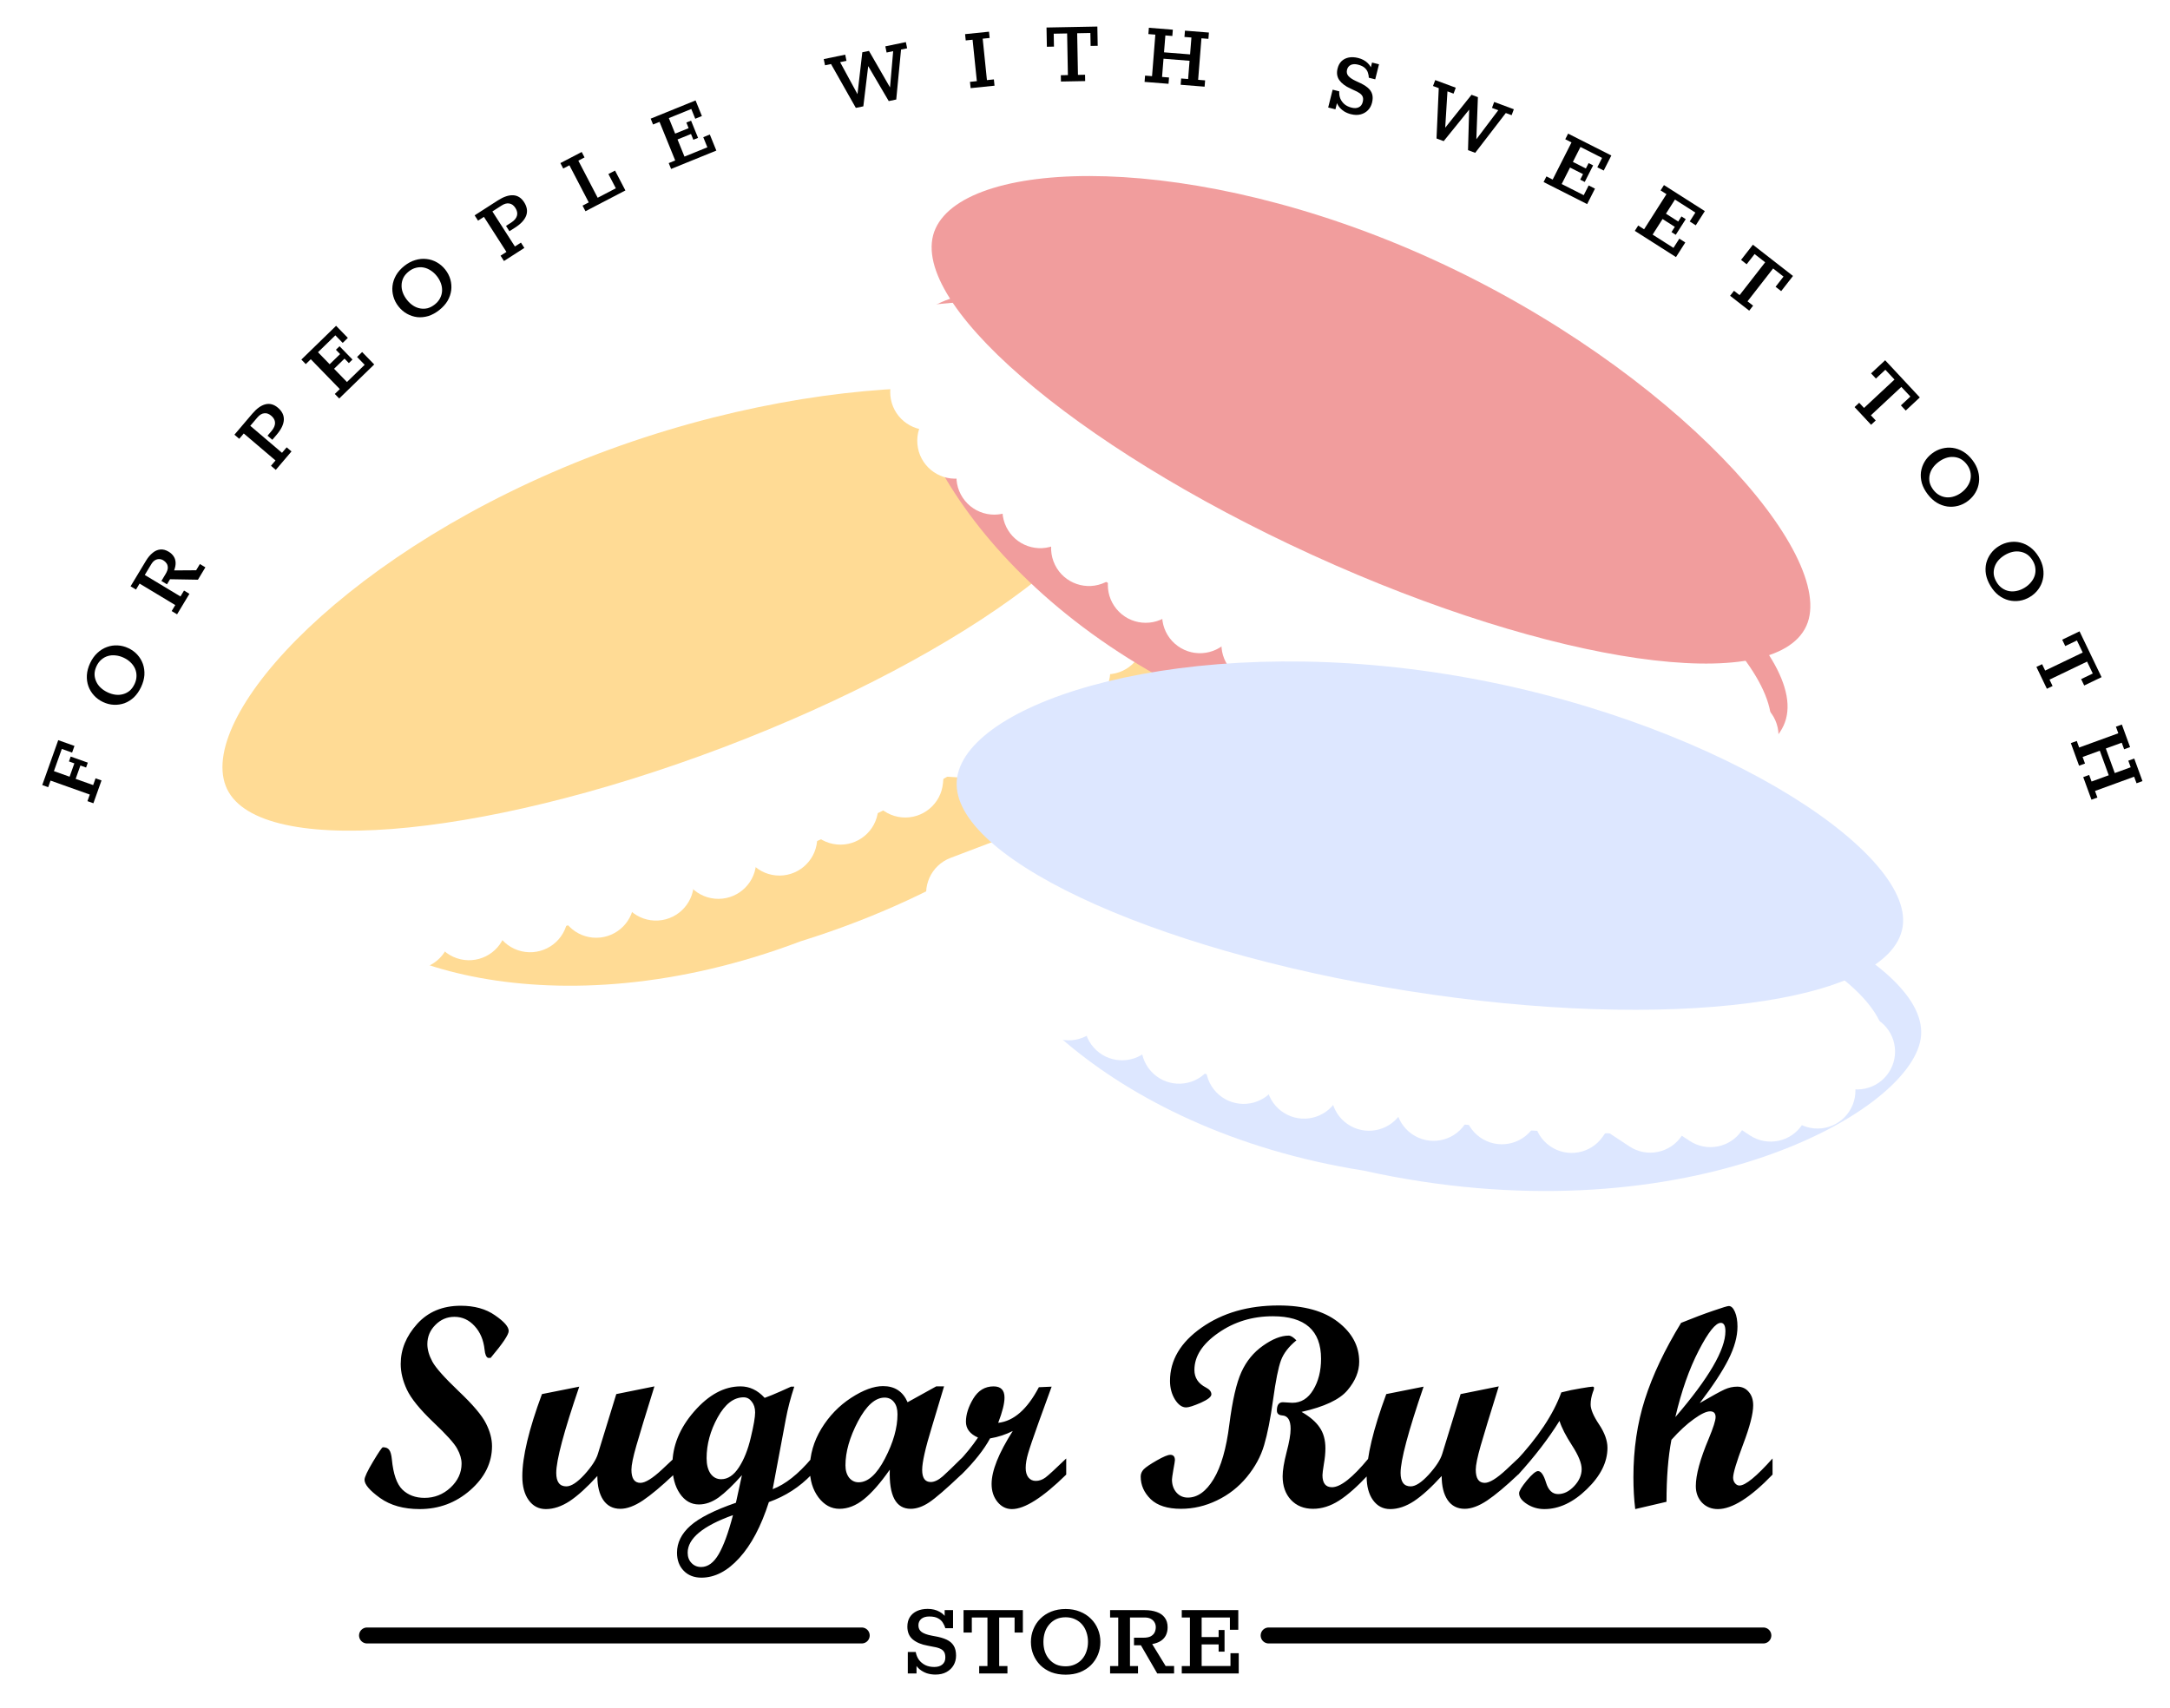 <svg
		class="logo"
		width="188"
		height="148"
		viewBox="0 0 188 148"
		fill="none"
		xmlns="http://www.w3.org/2000/svg"
	>
		<g filter="url(#filter0_i_20_87)">
			<path
				d="M101.869 51.435C104.255 57.726 92.243 77.043 65.618 85.307C44.206 93.428 26.715 87.137 24.329 80.847C21.943 74.556 37.367 62.873 58.779 54.751C80.191 46.629 99.483 45.145 101.869 51.435Z"
				fill="#FFDB95"></path>
		</g>
		<g filter="url(#filter1_ii_20_87)">
			<path
				d="M38.157 63.525L28.629 75.102C27.478 76.5 27.678 78.567 29.077 79.718C30.475 80.869 32.542 80.669 33.693 79.27L43.222 67.694C44.373 66.295 44.172 64.228 42.774 63.077C41.375 61.926 39.308 62.127 38.157 63.525Z"
				fill="white"></path>
			<path
				d="M33.511 62.226L23.983 73.802C22.832 75.201 23.033 77.267 24.431 78.418C25.83 79.57 27.897 79.369 29.048 77.971L38.576 66.394C39.727 64.996 39.527 62.929 38.128 61.778C36.73 60.627 34.663 60.827 33.511 62.226Z"
				fill="white"></path>
			<path
				d="M30.184 59.594L20.656 71.17C19.505 72.568 19.705 74.635 21.104 75.786C22.502 76.938 24.569 76.737 25.72 75.338L35.248 63.762C36.4 62.364 36.199 60.297 34.8 59.146C33.402 57.995 31.335 58.195 30.184 59.594Z"
				fill="white"></path>
			<path
				d="M42.334 60.921L37.526 75.122C36.945 76.838 37.865 78.699 39.58 79.28C41.296 79.861 43.158 78.941 43.739 77.225L48.547 63.024C49.128 61.309 48.208 59.447 46.492 58.866C44.776 58.285 42.915 59.205 42.334 60.921Z"
				fill="white"></path>
			<path
				d="M47.631 60.229L42.823 74.43C42.242 76.146 43.162 78.007 44.877 78.588C46.593 79.169 48.455 78.249 49.036 76.534L53.844 62.332C54.425 60.617 53.505 58.755 51.789 58.174C50.074 57.593 48.212 58.513 47.631 60.229Z"
				fill="white"></path>
			<path
				d="M49.759 58.996L48.386 73.926C48.22 75.73 49.547 77.326 51.351 77.492C53.155 77.658 54.752 76.331 54.917 74.527L56.291 59.597C56.457 57.793 55.129 56.196 53.326 56.03C51.522 55.864 49.925 57.192 49.759 58.996Z"
				fill="white"></path>
			<path
				d="M33.872 61.734L32.498 76.664C32.332 78.468 33.66 80.064 35.463 80.23C37.267 80.396 38.864 79.069 39.03 77.265L40.404 62.335C40.569 60.531 39.242 58.934 37.438 58.768C35.634 58.602 34.038 59.93 33.872 61.734Z"
				fill="white"></path>
			<path
				d="M52.593 57.987L53.556 72.949C53.673 74.757 55.233 76.127 57.04 76.011C58.848 75.895 60.219 74.335 60.102 72.528L59.139 57.565C59.023 55.758 57.463 54.387 55.656 54.503C53.848 54.62 52.477 56.179 52.593 57.987Z"
				fill="white"></path>
			<path
				d="M60.343 55.624L58.969 70.555C58.803 72.358 60.131 73.955 61.934 74.121C63.738 74.287 65.335 72.959 65.501 71.155L66.874 56.225C67.04 54.422 65.713 52.825 63.909 52.659C62.105 52.493 60.509 53.821 60.343 55.624Z"
				fill="white"></path>
			<path
				d="M65.632 53.608L64.259 68.537C64.093 70.341 65.42 71.938 67.224 72.104C69.028 72.27 70.625 70.942 70.79 69.138L72.164 54.208C72.33 52.405 71.002 50.808 69.199 50.642C67.395 50.476 65.798 51.804 65.632 53.608Z"
				fill="white"></path>
			<path
				d="M70.918 50.928L69.545 65.858C69.379 67.662 70.707 69.258 72.51 69.424C74.314 69.59 75.911 68.263 76.077 66.459L77.45 51.529C77.616 49.725 76.289 48.128 74.485 47.962C72.681 47.796 71.085 49.124 70.918 50.928Z"
				fill="white"></path>
			<path
				d="M76.538 48.578L75.164 63.508C74.998 65.311 76.326 66.908 78.13 67.074C79.933 67.24 81.53 65.912 81.696 64.109L83.07 49.179C83.236 47.375 81.908 45.778 80.104 45.612C78.3 45.446 76.704 46.774 76.538 48.578Z"
				fill="white"></path>
			<path
				d="M73.448 59.712L88.41 60.678C90.217 60.794 91.777 59.423 91.894 57.616C92.011 55.808 90.64 54.248 88.832 54.132L73.87 53.166C72.063 53.049 70.503 54.42 70.386 56.227C70.269 58.035 71.64 59.595 73.448 59.712Z"
				fill="white"></path>
			<path
				d="M77.738 56.706L92.7 57.672C94.508 57.789 96.068 56.418 96.184 54.611C96.301 52.803 94.93 51.243 93.123 51.126L78.161 50.16C76.353 50.044 74.793 51.414 74.677 53.222C74.56 55.029 75.931 56.589 77.738 56.706Z"
				fill="white"></path>
			<path
				d="M80.703 53.708L95.665 54.674C97.473 54.791 99.033 53.42 99.15 51.612C99.266 49.805 97.895 48.245 96.088 48.128L81.126 47.162C79.318 47.045 77.758 48.416 77.642 50.224C77.525 52.031 78.896 53.591 80.703 53.708Z"
				fill="white"></path>
			<path
				d="M82.003 49.062L96.965 50.028C98.773 50.145 100.333 48.774 100.449 46.967C100.566 45.159 99.195 43.599 97.388 43.483L82.426 42.517C80.618 42.4 79.058 43.771 78.942 45.578C78.825 47.386 80.196 48.946 82.003 49.062Z"
				fill="white"></path>
			<path
				d="M69.157 62.717L84.119 63.683C85.927 63.8 87.487 62.429 87.603 60.621C87.72 58.814 86.349 57.254 84.542 57.137L69.58 56.171C67.772 56.054 66.212 57.425 66.096 59.233C65.979 61.04 67.35 62.6 69.157 62.717Z"
				fill="white"></path>
			<path
				d="M64.736 71.582C86.148 63.461 101.572 51.777 99.186 45.487C96.8 39.196 77.508 40.681 56.096 48.802C34.684 56.924 19.26 68.607 21.646 74.898C24.032 81.188 43.324 79.704 64.736 71.582Z"
				fill="white"></path>
		</g>
		<g filter="url(#filter2_ii_20_87)">
			<path
				d="M97.089 38.67C99.475 44.961 84.051 56.644 62.639 64.766C41.227 72.887 21.935 74.372 19.549 68.081C17.163 61.791 30.369 47.453 51.781 39.331C73.193 31.21 94.703 32.38 97.089 38.67Z"
				fill="#FFDB95"></path>
		</g>
		<g filter="url(#filter3_i_20_87)">
			<path
				d="M150.777 66.614C147.982 72.734 125.801 77.776 101.203 64.658C80.372 55.145 72.546 38.285 75.34 32.165C78.135 26.045 97.288 28.796 118.119 38.308C138.95 47.821 153.572 60.494 150.777 66.614Z"
				fill="#F19D9D"></path>
		</g>
		<g filter="url(#filter4_ii_20_87)">
			<path
				d="M97.379 29.816L82.448 31.182C80.644 31.347 79.316 32.943 79.481 34.747C79.646 36.551 81.242 37.879 83.046 37.714L97.977 36.349C99.78 36.184 101.109 34.587 100.944 32.784C100.779 30.98 99.183 29.651 97.379 29.816Z"
				fill="white"></path>
			<path
				d="M95.036 25.6L80.106 26.965C78.302 27.131 76.973 28.727 77.138 30.53C77.303 32.334 78.899 33.663 80.703 33.498L95.634 32.132C97.438 31.967 98.766 30.371 98.601 28.567C98.436 26.763 96.84 25.435 95.036 25.6Z"
				fill="white"></path>
			<path
				d="M94.568 21.383L79.637 22.749C77.833 22.914 76.505 24.51 76.67 26.314C76.835 28.117 78.431 29.446 80.235 29.281L95.165 27.915C96.969 27.75 98.298 26.154 98.133 24.35C97.968 22.546 96.371 21.218 94.568 21.383Z"
				fill="white"></path>
			<path
				d="M102.168 30.954L88.69 37.522C87.061 38.315 86.385 40.279 87.178 41.907C87.972 43.535 89.935 44.212 91.563 43.419L105.041 36.851C106.669 36.057 107.346 34.094 106.553 32.466C105.759 30.838 103.796 30.161 102.168 30.954Z"
				fill="white"></path>
			<path
				d="M106.385 34.234L92.907 40.802C91.278 41.595 90.602 43.558 91.395 45.187C92.188 46.815 94.152 47.492 95.78 46.698L109.258 40.131C110.886 39.337 111.563 37.374 110.77 35.746C109.976 34.117 108.013 33.441 106.385 34.234Z"
				fill="white"></path>
			<path
				d="M108.758 34.88L97.177 44.402C95.778 45.553 95.576 47.62 96.727 49.019C97.877 50.418 99.944 50.62 101.343 49.469L112.924 39.947C114.323 38.797 114.525 36.73 113.374 35.331C112.224 33.932 110.157 33.73 108.758 34.88Z"
				fill="white"></path>
			<path
				d="M95.639 25.51L84.058 35.032C82.659 36.182 82.457 38.249 83.608 39.648C84.758 41.047 86.825 41.249 88.224 40.098L99.805 30.576C101.204 29.426 101.406 27.359 100.256 25.96C99.105 24.561 97.038 24.359 95.639 25.51Z"
				fill="white"></path>
			<path
				d="M111.469 36.186L101.508 47.392C100.305 48.746 100.427 50.819 101.78 52.022C103.134 53.225 105.207 53.103 106.411 51.75L116.371 40.544C117.575 39.19 117.453 37.117 116.099 35.913C114.745 34.71 112.672 34.832 111.469 36.186Z"
				fill="white"></path>
			<path
				d="M118.597 40.034L107.016 49.556C105.617 50.707 105.416 52.773 106.566 54.172C107.716 55.572 109.783 55.773 111.182 54.623L122.763 45.101C124.162 43.95 124.364 41.884 123.214 40.484C122.063 39.085 119.997 38.884 118.597 40.034Z"
				fill="white"></path>
			<path
				d="M123.751 42.377L112.17 51.899C110.771 53.049 110.57 55.116 111.72 56.515C112.87 57.914 114.937 58.116 116.336 56.966L127.917 47.444C129.316 46.293 129.518 44.226 128.368 42.827C127.217 41.428 125.151 41.227 123.751 42.377Z"
				fill="white"></path>
			<path
				d="M129.373 44.251L117.792 53.773C116.393 54.923 116.192 56.99 117.342 58.389C118.492 59.788 120.559 59.99 121.958 58.84L133.539 49.318C134.938 48.167 135.14 46.1 133.99 44.701C132.839 43.302 130.773 43.1 129.373 44.251Z"
				fill="white"></path>
			<path
				d="M134.996 46.594L123.415 56.116C122.016 57.266 121.815 59.333 122.965 60.732C124.115 62.131 126.182 62.333 127.581 61.182L139.162 51.66C140.561 50.51 140.763 48.443 139.613 47.044C138.462 45.645 136.396 45.443 134.996 46.594Z"
				fill="white"></path>
			<path
				d="M124.907 52.226L134.742 63.543C135.93 64.91 138.001 65.055 139.369 63.867C140.736 62.679 140.881 60.608 139.693 59.24L129.859 47.923C128.671 46.556 126.599 46.411 125.232 47.599C123.865 48.787 123.719 50.859 124.907 52.226Z"
				fill="white"></path>
			<path
				d="M130.06 53.163L139.895 64.48C141.083 65.847 143.154 65.992 144.522 64.804C145.889 63.616 146.034 61.545 144.846 60.178L135.012 48.86C133.824 47.493 131.752 47.348 130.385 48.536C129.017 49.724 128.872 51.796 130.06 53.163Z"
				fill="white"></path>
			<path
				d="M134.277 53.163L144.112 64.48C145.3 65.847 147.371 65.992 148.739 64.804C150.106 63.616 150.251 61.545 149.063 60.178L139.229 48.86C138.041 47.493 135.969 47.348 134.602 48.536C133.234 49.724 133.089 51.796 134.277 53.163Z"
				fill="white"></path>
			<path
				d="M138.494 50.82L148.329 62.137C149.517 63.505 151.588 63.65 152.956 62.462C154.323 61.274 154.468 59.202 153.28 57.835L143.446 46.518C142.257 45.151 140.186 45.005 138.819 46.193C137.451 47.382 137.306 49.453 138.494 50.82Z"
				fill="white"></path>
			<path
				d="M119.753 51.289L129.588 62.606C130.776 63.973 132.847 64.118 134.215 62.93C135.582 61.742 135.727 59.671 134.539 58.303L124.705 46.986C123.517 45.619 121.445 45.474 120.078 46.662C118.71 47.85 118.565 49.922 119.753 51.289Z"
				fill="white"></path>
			<path
				d="M110.341 54.38C131.172 63.892 150.325 66.643 153.119 60.523C155.914 54.403 141.293 41.73 120.461 32.217C99.63 22.705 80.477 19.954 77.683 26.074C74.888 32.194 89.509 44.867 110.341 54.38Z"
				fill="white"></path>
		</g>
		<g filter="url(#filter5_ii_20_87)">
			<path
				d="M156.492 54.239C153.697 60.358 134.544 57.608 113.713 48.095C92.882 38.583 78.26 25.91 81.055 19.79C83.849 13.67 103.33 12.977 124.161 22.49C144.993 32.002 159.286 48.118 156.492 54.239Z"
				fill="#F19D9D"></path>
		</g>
		<g filter="url(#filter6_i_20_87)">
			<path
				d="M162.652 93.762C161.601 100.407 141.585 111.215 114.369 105.174C91.75 101.597 79.688 87.454 80.739 80.809C81.79 74.164 100.979 71.676 123.598 75.253C146.218 78.83 163.703 87.117 162.652 93.762Z"
				fill="#DDE7FF"></path>
		</g>
		<g filter="url(#filter7_ii_20_87)">
			<path
				d="M101.34 72.635L87.323 77.956C85.63 78.599 84.778 80.492 85.421 82.186C86.064 83.879 87.957 84.731 89.651 84.088L103.668 78.768C105.362 78.125 106.213 76.231 105.57 74.538C104.928 72.844 103.034 71.992 101.34 72.635Z"
				fill="white"></path>
			<path
				d="M97.953 69.201L83.935 74.522C82.242 75.165 81.39 77.058 82.033 78.752C82.676 80.445 84.57 81.297 86.263 80.654L100.28 75.334C101.974 74.691 102.825 72.797 102.183 71.104C101.54 69.41 99.646 68.558 97.953 69.201Z"
				fill="white"></path>
			<path
				d="M96.37 65.265L82.353 70.585C80.659 71.228 79.808 73.122 80.45 74.815C81.093 76.509 82.987 77.361 84.68 76.718L98.698 71.397C100.391 70.754 101.243 68.861 100.6 67.167C99.957 65.474 98.064 64.622 96.37 65.265Z"
				fill="white"></path>
			<path
				d="M106.259 72.447L95.037 82.389C93.681 83.59 93.555 85.663 94.756 87.019C95.958 88.375 98.03 88.5 99.386 87.299L110.609 77.357C111.965 76.156 112.09 74.083 110.889 72.727C109.688 71.371 107.615 71.246 106.259 72.447Z"
				fill="white"></path>
			<path
				d="M111.201 74.475L99.978 84.418C98.623 85.619 98.497 87.692 99.698 89.047C100.899 90.403 102.972 90.529 104.328 89.328L115.551 79.385C116.907 78.184 117.032 76.111 115.831 74.756C114.63 73.4 112.557 73.274 111.201 74.475Z"
				fill="white"></path>
			<path
				d="M113.661 74.462L105.058 86.741C104.019 88.225 104.379 90.27 105.862 91.309C107.346 92.348 109.391 91.988 110.43 90.505L119.033 78.225C120.072 76.742 119.712 74.697 118.229 73.657C116.745 72.618 114.7 72.978 113.661 74.462Z"
				fill="white"></path>
			<path
				d="M98.509 68.953L89.907 81.232C88.867 82.716 89.227 84.761 90.711 85.8C92.194 86.84 94.24 86.48 95.279 84.996L103.882 72.717C104.921 71.233 104.561 69.188 103.077 68.149C101.594 67.109 99.549 67.469 98.509 68.953Z"
				fill="white"></path>
			<path
				d="M116.623 74.992L110.033 88.459C109.236 90.086 109.91 92.051 111.537 92.847C113.164 93.643 115.128 92.969 115.924 91.342L122.514 77.875C123.311 76.248 122.637 74.284 121.01 73.488C119.383 72.692 117.419 73.365 116.623 74.992Z"
				fill="white"></path>
			<path
				d="M124.522 76.787L115.919 89.067C114.88 90.55 115.24 92.596 116.723 93.635C118.207 94.674 120.252 94.314 121.291 92.831L129.894 80.551C130.933 79.068 130.573 77.023 129.089 75.983C127.606 74.944 125.561 75.304 124.522 76.787Z"
				fill="white"></path>
			<path
				d="M130.116 77.662L121.513 89.942C120.474 91.425 120.834 93.47 122.317 94.509C123.801 95.549 125.846 95.189 126.885 93.705L135.488 81.426C136.527 79.942 136.167 77.897 134.683 76.858C133.2 75.818 131.155 76.178 130.116 77.662Z"
				fill="white"></path>
			<path
				d="M136.035 77.959L127.432 90.239C126.393 91.722 126.753 93.767 128.236 94.807C129.72 95.846 131.765 95.486 132.804 94.003L141.407 81.723C142.446 80.24 142.086 78.195 140.602 77.155C139.119 76.116 137.074 76.476 136.035 77.959Z"
				fill="white"></path>
			<path
				d="M142.079 78.708L133.476 90.988C132.437 92.471 132.797 94.516 134.28 95.556C135.764 96.595 137.809 96.235 138.848 94.751L147.451 82.472C148.49 80.988 148.13 78.943 146.647 77.904C145.163 76.865 143.118 77.225 142.079 78.708Z"
				fill="white"></path>
			<path
				d="M133.87 86.84L146.38 95.105C147.891 96.103 149.925 95.688 150.924 94.176C151.922 92.665 151.507 90.63 149.995 89.632L137.486 81.367C135.974 80.369 133.94 80.785 132.941 82.296C131.943 83.807 132.359 85.842 133.87 86.84Z"
				fill="white"></path>
			<path
				d="M139.087 86.361L151.597 94.625C153.108 95.624 155.142 95.208 156.141 93.697C157.139 92.185 156.724 90.151 155.212 89.152L142.703 80.888C141.191 79.889 139.157 80.305 138.158 81.816C137.16 83.328 137.576 85.362 139.087 86.361Z"
				fill="white"></path>
			<path
				d="M143.149 85.23L155.659 93.494C157.17 94.493 159.204 94.077 160.203 92.565C161.201 91.054 160.786 89.019 159.274 88.021L146.765 79.757C145.253 78.758 143.219 79.174 142.22 80.685C141.222 82.197 141.638 84.231 143.149 85.23Z"
				fill="white"></path>
			<path
				d="M146.583 81.842L159.093 90.106C160.604 91.105 162.638 90.689 163.637 89.178C164.635 87.666 164.22 85.632 162.708 84.633L150.199 76.369C148.687 75.37 146.653 75.786 145.654 77.297C144.656 78.809 145.072 80.843 146.583 81.842Z"
				fill="white"></path>
			<path
				d="M128.654 87.32L141.164 95.584C142.675 96.583 144.709 96.167 145.708 94.656C146.706 93.144 146.291 91.11 144.779 90.111L132.27 81.847C130.758 80.848 128.724 81.264 127.725 82.775C126.727 84.287 127.143 86.321 128.654 87.32Z"
				fill="white"></path>
			<path
				d="M120.416 92.822C143.036 96.399 162.224 93.911 163.275 87.266C164.326 80.621 146.841 72.334 124.222 68.757C101.602 65.18 82.413 67.668 81.363 74.313C80.312 80.958 97.797 89.245 120.416 92.822Z"
				fill="white"></path>
		</g>
		<g filter="url(#filter8_ii_20_87)">
			<path
				d="M164.837 80.307C163.787 86.953 144.598 89.44 121.979 85.863C99.359 82.287 81.874 74 82.925 67.355C83.976 60.709 102.557 54.817 125.176 58.393C147.796 61.97 165.888 73.662 164.837 80.307Z"
				fill="#DDE7FF"></path>
		</g>
		<path
			d="M8.091 69.6L7.576 69.417L7.779 68.846L4.379 67.636L4.176 68.207L3.66 68.023L5.045 64.132L6.452 64.632L6.246 65.21L5.355 64.893L4.671 66.816L6.031 67.3L6.442 66.143L5.974 65.976L6.124 65.554L7.609 66.082L7.458 66.504L6.966 66.329L6.555 67.486L8.071 68.025L8.279 67.439L8.795 67.623L8.091 69.6Z"
			fill="black"></path>
		<path
			d="M12.223 59.531C12.055 59.886 11.848 60.183 11.601 60.421C11.352 60.652 11.079 60.823 10.782 60.934C10.483 61.037 10.175 61.082 9.858 61.067C9.541 61.052 9.23 60.973 8.924 60.829C8.619 60.685 8.36 60.496 8.147 60.261C7.928 60.024 7.766 59.758 7.66 59.463C7.552 59.162 7.507 58.841 7.526 58.502C7.548 58.157 7.643 57.808 7.81 57.452C7.975 57.102 8.182 56.812 8.431 56.581C8.683 56.345 8.96 56.172 9.261 56.064C9.558 55.953 9.868 55.906 10.19 55.923C10.507 55.938 10.818 56.017 11.123 56.161C11.428 56.305 11.687 56.494 11.901 56.729C12.114 56.964 12.275 57.232 12.383 57.534C12.487 57.834 12.529 58.153 12.51 58.492C12.486 58.829 12.39 59.175 12.223 59.531ZM11.66 59.266C11.768 59.035 11.823 58.808 11.825 58.583C11.83 58.352 11.788 58.137 11.699 57.936C11.61 57.735 11.483 57.557 11.319 57.4C11.152 57.235 10.953 57.099 10.723 56.991C10.493 56.882 10.261 56.816 10.028 56.792C9.797 56.763 9.576 56.778 9.365 56.837C9.154 56.896 8.961 57.001 8.786 57.151C8.614 57.296 8.474 57.484 8.365 57.714C8.252 57.954 8.194 58.187 8.192 58.412C8.193 58.632 8.24 58.844 8.333 59.047C8.422 59.248 8.551 59.428 8.721 59.587C8.89 59.746 9.09 59.88 9.32 59.988C9.55 60.097 9.781 60.166 10.012 60.195C10.237 60.222 10.456 60.205 10.667 60.146C10.879 60.087 11.069 59.987 11.239 59.847C11.406 59.7 11.546 59.506 11.66 59.266Z"
			fill="black"></path>
		<path
			d="M15.341 53.229L14.872 52.946L15.185 52.428L12.094 50.566L11.781 51.084L11.312 50.802L12.64 48.599C12.816 48.305 13.011 48.074 13.223 47.904C13.43 47.732 13.649 47.635 13.882 47.614C14.117 47.588 14.36 47.651 14.611 47.802C14.796 47.913 14.94 48.048 15.044 48.208C15.147 48.36 15.203 48.539 15.214 48.746C15.223 48.945 15.181 49.171 15.086 49.424L16.993 49.411L17.318 48.871L17.794 49.158L17.148 50.23L14.732 50.189L14.467 50.63L13.984 50.339L14.343 49.742C14.466 49.538 14.531 49.361 14.538 49.21C14.54 49.056 14.505 48.926 14.434 48.819C14.359 48.708 14.264 48.619 14.15 48.551C14.037 48.482 13.919 48.447 13.798 48.445C13.672 48.44 13.549 48.472 13.429 48.542C13.31 48.612 13.201 48.728 13.104 48.889L12.543 49.819L15.634 51.682L15.942 51.17L16.411 51.453L15.341 53.229Z"
			fill="black"></path>
		<path
			d="M23.893 40.714L23.476 40.359L23.868 39.898L21.119 37.56L20.727 38.021L20.31 37.666L21.858 35.846C22.241 35.396 22.622 35.124 22.998 35.031C23.375 34.937 23.737 35.038 24.082 35.331C24.44 35.636 24.61 35.987 24.591 36.385C24.568 36.779 24.364 37.202 23.981 37.652L23.594 38.107L23.177 37.752L23.521 37.348C23.729 37.104 23.831 36.868 23.829 36.641C23.826 36.413 23.717 36.208 23.503 36.026C23.3 35.853 23.096 35.782 22.891 35.81C22.684 35.831 22.488 35.95 22.302 36.169L21.684 36.896L24.432 39.234L24.835 38.76L25.253 39.115L23.893 40.714Z"
			fill="black"></path>
		<path
			d="M29.388 34.528L29.006 34.136L29.44 33.714L26.925 31.127L26.491 31.549L26.109 31.156L29.118 28.23L30.136 29.277L29.69 29.711L29.054 29.056L27.549 30.52L28.561 31.56L29.465 30.681L29.101 30.306L29.416 30L30.538 31.154L30.223 31.46L29.847 31.074L28.943 31.953L30.059 33.1L31.593 31.608L30.934 30.93L31.374 30.503L32.421 31.579L29.388 34.528Z"
			fill="black"></path>
		<path
			d="M38.059 26.864C37.751 27.108 37.434 27.281 37.107 27.385C36.781 27.48 36.46 27.512 36.145 27.479C35.831 27.439 35.535 27.341 35.258 27.187C34.981 27.032 34.737 26.823 34.528 26.558C34.319 26.294 34.171 26.009 34.084 25.703C33.995 25.394 33.968 25.084 34.004 24.773C34.041 24.454 34.144 24.148 34.312 23.852C34.485 23.553 34.725 23.282 35.033 23.039C35.337 22.799 35.651 22.631 35.978 22.535C36.308 22.435 36.633 22.404 36.951 22.442C37.266 22.474 37.564 22.57 37.845 22.729C38.122 22.883 38.365 23.093 38.575 23.357C38.784 23.622 38.932 23.907 39.018 24.212C39.105 24.517 39.129 24.829 39.092 25.148C39.051 25.462 38.947 25.767 38.779 26.062C38.607 26.353 38.367 26.62 38.059 26.864ZM37.673 26.376C37.873 26.218 38.024 26.039 38.126 25.838C38.232 25.634 38.29 25.422 38.3 25.203C38.31 24.984 38.276 24.767 38.199 24.553C38.122 24.332 38.005 24.121 37.847 23.922C37.689 23.722 37.511 23.56 37.313 23.434C37.12 23.306 36.915 23.221 36.7 23.18C36.484 23.139 36.264 23.147 36.041 23.203C35.822 23.257 35.613 23.362 35.414 23.52C35.206 23.685 35.05 23.867 34.948 24.068C34.851 24.265 34.798 24.476 34.792 24.7C34.782 24.919 34.818 25.137 34.899 25.356C34.98 25.574 35.099 25.782 35.257 25.982C35.414 26.181 35.59 26.346 35.784 26.474C35.974 26.599 36.177 26.682 36.393 26.723C36.608 26.764 36.824 26.759 37.038 26.709C37.253 26.652 37.465 26.541 37.673 26.376Z"
			fill="black"></path>
		<path
			d="M43.662 22.616L43.367 22.155L43.876 21.828L41.926 18.792L41.416 19.119L41.12 18.659L43.13 17.367C43.628 17.048 44.071 16.898 44.459 16.918C44.847 16.939 45.163 17.14 45.408 17.521C45.662 17.917 45.722 18.302 45.589 18.677C45.452 19.048 45.135 19.393 44.637 19.712L44.134 20.035L43.838 19.575L44.285 19.288C44.555 19.114 44.722 18.919 44.785 18.7C44.849 18.482 44.804 18.254 44.652 18.017C44.508 17.794 44.334 17.666 44.129 17.633C43.926 17.593 43.703 17.65 43.461 17.806L42.659 18.321L44.609 21.357L45.132 21.021L45.428 21.482L43.662 22.616Z"
			fill="black"></path>
		<path
			d="M50.723 18.302L50.47 17.817L51.007 17.537L49.332 14.322L48.795 14.602L48.55 14.131L50.397 13.169L50.642 13.64L50.105 13.92L51.78 17.135L53.354 16.315L52.71 15.079L53.284 14.78L54.181 16.501L50.723 18.302Z"
			fill="black"></path>
		<path
			d="M58.142 14.639L57.935 14.132L58.497 13.904L57.139 10.561L56.578 10.788L56.372 10.281L60.261 8.702L60.81 10.055L60.234 10.289L59.891 9.443L57.946 10.233L58.492 11.578L59.66 11.104L59.464 10.619L59.871 10.454L60.477 11.945L60.069 12.11L59.866 11.611L58.698 12.085L59.3 13.569L61.283 12.763L60.928 11.887L61.496 11.656L62.061 13.047L58.142 14.639Z"
			fill="black"></path>
		<path
			d="M74.146 9.348L71.996 5.549L71.476 5.657L71.365 5.121L73.225 4.736L73.336 5.272L72.784 5.386L74.289 8.158L74.707 4.53L75.284 4.411L77.108 7.574L77.381 4.434L76.812 4.552L76.701 4.016L78.48 3.647L78.591 4.184L78.063 4.293L77.647 8.623L76.997 8.758L75.218 5.729L74.796 9.214L74.146 9.348Z"
			fill="black"></path>
		<path
			d="M84.091 7.637L84.035 7.092L84.629 7.031L84.261 3.442L83.667 3.503L83.611 2.958L85.683 2.746L85.738 3.29L85.136 3.352L85.504 6.942L86.106 6.88L86.162 7.425L84.091 7.637Z"
			fill="black"></path>
		<path
			d="M91.916 7.064L91.905 6.517L92.519 6.505L92.451 2.898L91.29 2.92L91.311 4.039L90.697 4.051L90.666 2.384L95.07 2.3L95.101 3.968L94.487 3.979L94.466 2.859L93.322 2.881L93.39 6.489L94.004 6.477L94.014 7.025L91.916 7.064Z"
			fill="black"></path>
		<path
			d="M99.161 7.096L99.204 6.55L99.808 6.598L100.094 3.001L99.491 2.953L99.534 2.407L101.61 2.572L101.566 3.118L100.963 3.07L100.846 4.534L103.104 4.713L103.22 3.25L102.616 3.202L102.66 2.656L104.735 2.821L104.692 3.367L104.088 3.319L103.802 6.916L104.406 6.964L104.362 7.51L102.287 7.345L102.33 6.799L102.934 6.847L103.059 5.267L100.802 5.088L100.676 6.667L101.28 6.715L101.237 7.261L99.161 7.096Z"
			fill="black"></path>
		<path
			d="M117.035 9.894C116.815 9.839 116.614 9.754 116.432 9.64C116.256 9.522 116.109 9.382 115.99 9.221C115.872 9.055 115.793 8.878 115.755 8.692L115.883 8.724L115.696 9.472L115.068 9.315L115.456 7.77L116.027 7.914C116.012 8.132 116.041 8.336 116.113 8.525C116.191 8.716 116.311 8.883 116.475 9.026C116.64 9.165 116.845 9.265 117.092 9.327C117.339 9.389 117.547 9.378 117.716 9.295C117.89 9.213 118.005 9.063 118.06 8.843C118.105 8.666 118.107 8.521 118.067 8.408C118.028 8.29 117.943 8.183 117.813 8.088C117.683 7.993 117.5 7.895 117.262 7.796L116.995 7.669C116.564 7.475 116.245 7.236 116.038 6.95C115.835 6.665 115.783 6.327 115.882 5.936C115.949 5.668 116.065 5.454 116.23 5.296C116.402 5.134 116.611 5.03 116.856 4.983C117.102 4.936 117.372 4.95 117.667 5.024C117.994 5.106 118.264 5.248 118.475 5.449C118.688 5.645 118.818 5.877 118.865 6.145L118.696 6.103L118.868 5.419L119.471 5.571L119.144 6.874L118.589 6.735C118.588 6.603 118.563 6.463 118.515 6.314C118.473 6.161 118.386 6.022 118.252 5.897C118.119 5.767 117.916 5.668 117.642 5.599C117.396 5.537 117.188 5.548 117.019 5.631C116.855 5.715 116.75 5.851 116.702 6.039C116.65 6.248 116.687 6.429 116.815 6.58C116.947 6.733 117.162 6.878 117.458 7.015L117.657 7.108C117.996 7.256 118.268 7.412 118.472 7.578C118.675 7.743 118.81 7.933 118.876 8.149C118.942 8.36 118.94 8.61 118.867 8.9C118.802 9.157 118.685 9.373 118.516 9.547C118.347 9.721 118.137 9.843 117.886 9.911C117.635 9.979 117.352 9.973 117.035 9.894Z"
			fill="black"></path>
		<path
			d="M124.454 11.998L124.648 7.637L124.15 7.452L124.341 6.939L126.122 7.6L125.931 8.113L125.402 7.917L125.207 11.065L127.487 8.213L128.039 8.418L127.905 12.067L129.804 9.551L129.259 9.348L129.45 8.835L131.153 9.467L130.962 9.981L130.457 9.793L127.805 13.242L127.183 13.011L127.283 9.5L125.076 12.228L124.454 11.998Z"
			fill="black"></path>
		<path
			d="M133.73 15.773L133.977 15.285L134.517 15.559L136.148 12.34L135.608 12.066L135.855 11.578L139.6 13.474L138.94 14.777L138.385 14.496L138.797 13.682L136.925 12.733L136.269 14.028L137.394 14.598L137.63 14.132L138.022 14.33L137.295 15.766L136.903 15.567L137.146 15.086L136.022 14.517L135.298 15.945L137.207 16.912L137.635 16.068L138.182 16.346L137.504 17.685L133.73 15.773Z"
			fill="black"></path>
		<path
			d="M141.633 20.003L141.927 19.542L142.438 19.867L144.376 16.824L143.866 16.498L144.16 16.037L147.7 18.292L146.915 19.523L146.391 19.189L146.881 18.419L145.111 17.292L144.331 18.516L145.394 19.193L145.675 18.753L146.046 18.989L145.181 20.346L144.811 20.11L145.1 19.655L144.037 18.978L143.177 20.328L144.982 21.478L145.49 20.68L146.007 21.01L145.201 22.276L141.633 20.003Z"
			fill="black"></path>
		<path
			d="M149.889 25.628L150.226 25.196L150.71 25.573L152.927 22.727L152.011 22.013L151.323 22.897L150.839 22.519L151.863 21.204L155.338 23.911L154.314 25.226L153.829 24.849L154.517 23.965L153.614 23.262L151.397 26.109L151.881 26.486L151.545 26.918L149.889 25.628Z"
			fill="black"></path>
		<path
			d="M160.673 35.272L161.073 34.898L161.492 35.347L164.131 32.887L163.34 32.038L162.52 32.801L162.102 32.352L163.322 31.215L166.325 34.437L165.105 35.574L164.686 35.125L165.506 34.362L164.725 33.524L162.086 35.984L162.504 36.433L162.104 36.807L160.673 35.272Z"
			fill="black"></path>
		<path
			d="M167.006 42.824C166.768 42.512 166.6 42.191 166.502 41.863C166.412 41.535 166.386 41.214 166.424 40.9C166.47 40.586 166.573 40.292 166.732 40.018C166.891 39.743 167.105 39.503 167.373 39.299C167.641 39.094 167.928 38.951 168.235 38.87C168.546 38.786 168.857 38.764 169.167 38.806C169.485 38.849 169.79 38.957 170.082 39.13C170.378 39.308 170.645 39.553 170.883 39.865C171.118 40.173 171.28 40.49 171.371 40.818C171.464 41.15 171.489 41.475 171.447 41.793C171.409 42.107 171.308 42.404 171.144 42.681C170.985 42.956 170.771 43.196 170.503 43.4C170.235 43.605 169.947 43.748 169.641 43.829C169.334 43.91 169.021 43.929 168.704 43.887C168.39 43.84 168.087 43.731 167.795 43.557C167.507 43.381 167.244 43.136 167.006 42.824ZM167.5 42.447C167.655 42.649 167.831 42.803 168.03 42.908C168.232 43.018 168.443 43.08 168.662 43.094C168.881 43.108 169.098 43.078 169.313 43.004C169.536 42.931 169.749 42.818 169.951 42.663C170.153 42.509 170.319 42.334 170.448 42.138C170.58 41.947 170.668 41.744 170.713 41.529C170.758 41.314 170.754 41.094 170.701 40.87C170.651 40.65 170.549 40.44 170.395 40.237C170.234 40.026 170.054 39.868 169.855 39.762C169.66 39.661 169.45 39.605 169.227 39.595C169.008 39.581 168.788 39.613 168.569 39.69C168.349 39.767 168.139 39.883 167.936 40.037C167.734 40.192 167.567 40.364 167.435 40.556C167.307 40.744 167.221 40.945 167.176 41.16C167.131 41.375 167.132 41.59 167.178 41.806C167.232 42.022 167.339 42.236 167.5 42.447Z"
			fill="black"></path>
		<path
			d="M172.454 50.777C172.25 50.441 172.117 50.105 172.054 49.767C171.999 49.432 172.007 49.11 172.078 48.801C172.157 48.495 172.29 48.213 172.478 47.957C172.665 47.701 172.903 47.485 173.191 47.31C173.479 47.135 173.78 47.023 174.094 46.975C174.412 46.924 174.723 46.935 175.027 47.009C175.339 47.085 175.631 47.225 175.903 47.428C176.179 47.636 176.418 47.908 176.622 48.244C176.823 48.575 176.951 48.908 177.006 49.243C177.064 49.583 177.055 49.909 176.979 50.221C176.907 50.529 176.776 50.813 176.584 51.072C176.397 51.328 176.159 51.544 175.87 51.719C175.582 51.894 175.281 52.006 174.968 52.054C174.654 52.102 174.341 52.089 174.03 52.013C173.723 51.934 173.433 51.793 173.161 51.589C172.893 51.383 172.658 51.112 172.454 50.777ZM172.985 50.454C173.117 50.671 173.277 50.843 173.463 50.969C173.653 51.099 173.856 51.183 174.072 51.22C174.289 51.257 174.508 51.25 174.729 51.199C174.959 51.151 175.182 51.06 175.399 50.928C175.617 50.796 175.8 50.639 175.949 50.458C176.1 50.282 176.21 50.089 176.277 49.88C176.344 49.671 176.363 49.453 176.334 49.224C176.309 49 176.23 48.78 176.097 48.562C175.96 48.336 175.797 48.159 175.611 48.033C175.427 47.912 175.225 47.834 175.003 47.8C174.787 47.764 174.566 47.772 174.339 47.825C174.113 47.879 173.891 47.972 173.674 48.104C173.456 48.236 173.272 48.39 173.12 48.566C172.973 48.74 172.866 48.931 172.799 49.14C172.732 49.349 172.71 49.563 172.733 49.782C172.763 50.003 172.848 50.227 172.985 50.454Z"
			fill="black"></path>
		<path
			d="M176.426 57.787L176.919 57.55L177.185 58.103L180.438 56.541L179.935 55.494L178.925 55.979L178.66 55.426L180.163 54.704L182.07 58.674L180.567 59.396L180.301 58.843L181.31 58.358L180.815 57.326L177.562 58.888L177.828 59.442L177.334 59.679L176.426 57.787Z"
			fill="black"></path>
		<path
			d="M179.41 64.389L179.924 64.202L180.131 64.771L183.522 63.535L183.314 62.966L183.829 62.779L184.542 64.735L184.027 64.923L183.82 64.354L182.44 64.856L183.216 66.984L184.595 66.481L184.388 65.912L184.902 65.725L185.615 67.681L185.101 67.869L184.893 67.3L181.503 68.535L181.71 69.104L181.196 69.291L180.483 67.335L180.997 67.148L181.205 67.717L182.693 67.174L181.918 65.047L180.429 65.589L180.637 66.158L180.122 66.345L179.41 64.389Z"
			fill="black"></path>
		<path
			d="M44.072 115.326C44.072 115.642 43.55 116.42 42.505 117.659H42.286C42.124 117.594 42.023 117.356 41.982 116.942C41.893 116.108 41.605 115.428 41.119 114.901C40.633 114.366 40.05 114.099 39.37 114.099C38.73 114.099 38.179 114.334 37.717 114.804C37.255 115.266 37.024 115.82 37.024 116.468C37.024 116.938 37.17 117.445 37.462 117.987C37.753 118.522 38.511 119.373 39.734 120.539C40.965 121.706 41.755 122.637 42.103 123.334C42.452 124.022 42.626 124.679 42.626 125.302C42.626 126.744 41.998 128.016 40.743 129.118C39.495 130.211 38.033 130.758 36.356 130.758C34.971 130.758 33.829 130.438 32.929 129.798C32.03 129.15 31.581 128.624 31.581 128.219C31.581 127.992 31.828 127.465 32.322 126.639C32.816 125.813 33.1 125.4 33.172 125.4C33.432 125.4 33.614 125.477 33.719 125.63C33.833 125.776 33.91 126.052 33.95 126.457C34.072 127.72 34.375 128.591 34.861 129.069C35.356 129.547 35.996 129.786 36.781 129.786C37.64 129.786 38.389 129.49 39.029 128.899C39.669 128.3 39.989 127.607 39.989 126.821C39.989 126.416 39.864 125.987 39.612 125.533C39.37 125.071 38.669 124.294 37.51 123.2C36.36 122.099 35.607 121.167 35.25 120.405C34.894 119.644 34.716 118.903 34.716 118.182C34.716 116.926 35.19 115.772 36.137 114.719C37.085 113.666 38.345 113.139 39.916 113.139C41.107 113.139 42.095 113.415 42.881 113.965C43.675 114.508 44.072 114.962 44.072 115.326ZM58.374 127.769C57.304 128.782 56.409 129.531 55.688 130.017C54.968 130.495 54.319 130.734 53.744 130.734C53.104 130.734 52.61 130.479 52.262 129.968C51.922 129.458 51.752 128.765 51.752 127.891C50.86 128.871 50.062 129.596 49.358 130.066C48.653 130.527 47.964 130.758 47.292 130.758C46.676 130.758 46.182 130.503 45.81 129.993C45.437 129.482 45.251 128.79 45.251 127.915C45.251 126.23 45.818 123.856 46.952 120.794L50.184 120.15C48.855 124.031 48.191 126.522 48.191 127.623C48.191 128.401 48.483 128.79 49.066 128.79C49.487 128.79 50.01 128.449 50.634 127.769C51.257 127.08 51.646 126.481 51.8 125.971L53.392 120.794L56.697 120.126C55.935 122.564 55.413 124.278 55.13 125.266C54.846 126.254 54.704 126.947 54.704 127.344C54.704 128.105 54.963 128.486 55.482 128.486C55.903 128.486 56.527 128.101 57.353 127.332L58.374 126.372V127.769ZM70.306 127.769C69.277 128.846 68.046 129.64 66.612 130.151C65.94 132.249 65.085 133.865 64.048 134.999C63.02 136.133 61.926 136.7 60.768 136.7C60.136 136.7 59.625 136.502 59.237 136.105C58.848 135.708 58.653 135.185 58.653 134.537C58.653 133.67 59.038 132.893 59.808 132.204C60.585 131.516 61.902 130.851 63.757 130.211L64.279 127.818C63.502 128.692 62.829 129.337 62.262 129.75C61.695 130.155 61.124 130.357 60.549 130.357C59.877 130.357 59.326 130.041 58.896 129.409C58.467 128.778 58.252 127.955 58.252 126.943C58.252 125.29 58.88 123.743 60.136 122.301C61.4 120.851 62.74 120.126 64.158 120.126C64.944 120.126 65.64 120.458 66.248 121.122C66.612 120.993 67.086 120.798 67.669 120.539L68.532 120.15H68.812C68.496 121.106 68.253 122.038 68.083 122.945L66.94 129.033C68.034 128.62 69.156 127.733 70.306 126.372V127.769ZM62.481 128.17C63.056 128.17 63.566 127.83 64.012 127.149C64.457 126.469 64.802 125.606 65.045 124.561C65.296 123.516 65.421 122.791 65.421 122.386C65.421 122.005 65.324 121.693 65.13 121.45C64.944 121.199 64.709 121.074 64.425 121.074C63.566 121.074 62.817 121.653 62.177 122.811C61.537 123.97 61.217 125.148 61.217 126.347C61.217 126.906 61.331 127.352 61.557 127.684C61.792 128.008 62.1 128.17 62.481 128.17ZM63.502 131.281C60.885 132.22 59.577 133.306 59.577 134.537C59.577 134.902 59.686 135.197 59.905 135.424C60.124 135.659 60.403 135.777 60.743 135.777C61.327 135.777 61.833 135.408 62.262 134.671C62.691 133.934 63.105 132.804 63.502 131.281ZM83.284 127.769C81.987 129 81.06 129.802 80.501 130.175C79.942 130.548 79.407 130.734 78.897 130.734C77.617 130.734 77.014 129.604 77.087 127.344C76.276 128.502 75.527 129.357 74.839 129.908C74.158 130.458 73.453 130.734 72.724 130.734C72.011 130.734 71.404 130.402 70.902 129.737C70.407 129.065 70.16 128.243 70.16 127.271C70.16 126.056 70.493 124.897 71.157 123.796C71.829 122.694 72.688 121.803 73.733 121.122C74.778 120.442 75.701 120.102 76.503 120.102C77.516 120.102 78.225 120.567 78.63 121.499L81.109 120.126H81.789L80.72 123.686C80.169 125.477 79.893 126.704 79.893 127.368C79.893 128.065 80.141 128.413 80.635 128.413C80.951 128.413 81.299 128.247 81.68 127.915C82.06 127.575 82.595 127.06 83.284 126.372V127.769ZM74.389 128.437C75.199 128.437 75.96 127.749 76.673 126.372C77.394 124.986 77.755 123.711 77.755 122.544C77.755 122.09 77.654 121.738 77.451 121.487C77.249 121.228 76.977 121.098 76.637 121.098C75.827 121.098 75.057 121.787 74.328 123.164C73.607 124.541 73.247 125.809 73.247 126.967C73.247 127.404 73.352 127.761 73.563 128.036C73.781 128.304 74.057 128.437 74.389 128.437ZM92.373 127.769C90.339 129.762 88.772 130.758 87.67 130.758C87.176 130.758 86.759 130.552 86.419 130.138C86.078 129.717 85.908 129.199 85.908 128.583C85.908 127.441 86.52 125.91 87.743 123.99C87.144 124.298 86.487 124.513 85.775 124.634C85.248 125.606 84.422 126.651 83.296 127.769H83.016V126.675C83.648 126.019 84.219 125.314 84.73 124.561C84.033 124.253 83.685 123.796 83.685 123.188C83.685 122.564 83.895 121.9 84.316 121.195C84.746 120.482 85.333 120.126 86.078 120.126C86.71 120.126 87.026 120.45 87.026 121.098C87.026 121.608 86.844 122.337 86.479 123.285C87.824 123.139 88.999 122.111 90.003 120.199L91.109 120.15L89.979 123.261C89.509 124.573 89.205 125.468 89.067 125.946C88.93 126.416 88.861 126.833 88.861 127.198C88.861 127.538 88.938 127.81 89.092 128.012C89.254 128.215 89.469 128.316 89.736 128.316C90.028 128.316 90.307 128.219 90.574 128.024C90.842 127.822 91.441 127.271 92.373 126.372V127.769ZM118.558 127.769C117.61 128.79 116.764 129.539 116.019 130.017C115.273 130.495 114.52 130.734 113.759 130.734C112.965 130.734 112.325 130.475 111.839 129.956C111.361 129.438 111.122 128.757 111.122 127.915C111.122 127.413 111.235 126.72 111.462 125.837C111.697 124.954 111.814 124.278 111.814 123.808C111.814 123.054 111.567 122.666 111.073 122.641C110.773 122.617 110.624 122.475 110.624 122.216C110.624 121.738 110.798 121.499 111.146 121.499L111.96 121.548C112.722 121.548 113.325 121.175 113.771 120.43C114.224 119.684 114.451 118.785 114.451 117.732C114.451 115.278 113.058 114.05 110.271 114.05C108.497 114.05 106.922 114.532 105.544 115.496C104.167 116.452 103.479 117.522 103.479 118.704C103.479 119.377 103.811 119.883 104.475 120.223C104.791 120.385 104.949 120.584 104.949 120.819C104.949 121.029 104.641 121.272 104.026 121.548C103.41 121.815 102.989 121.949 102.762 121.949C102.405 121.949 102.081 121.718 101.79 121.256C101.506 120.786 101.364 120.252 101.364 119.652C101.364 117.854 102.276 116.315 104.098 115.035C105.921 113.755 108.145 113.115 110.769 113.115C112.973 113.115 114.686 113.589 115.909 114.536C117.141 115.484 117.756 116.635 117.756 117.987C117.756 118.838 117.416 119.664 116.736 120.466C116.063 121.268 114.739 121.892 112.762 122.337C113.483 122.751 114.006 123.2 114.33 123.686C114.662 124.164 114.828 124.768 114.828 125.497C114.828 125.902 114.783 126.355 114.694 126.858C114.613 127.36 114.573 127.68 114.573 127.818C114.573 128.514 114.848 128.863 115.399 128.863C116.136 128.863 117.189 128.032 118.558 126.372V127.769ZM112.313 116.14C111.648 116.683 111.203 117.262 110.976 117.878C110.749 118.494 110.522 119.628 110.295 121.28C110.069 122.925 109.809 124.237 109.518 125.217C109.234 126.189 108.736 127.109 108.023 127.976C107.31 128.842 106.448 129.519 105.435 130.005C104.431 130.491 103.39 130.734 102.312 130.734C101.146 130.734 100.271 130.454 99.688 129.895C99.112 129.328 98.825 128.676 98.825 127.939C98.825 127.704 98.914 127.494 99.092 127.307C99.278 127.121 99.655 126.866 100.222 126.542C100.789 126.218 101.178 126.056 101.389 126.056C101.656 126.056 101.79 126.21 101.79 126.517C101.79 126.59 101.745 126.866 101.656 127.344C101.575 127.822 101.535 128.105 101.535 128.194C101.535 128.648 101.664 129.025 101.923 129.324C102.183 129.616 102.511 129.762 102.908 129.762C103.75 129.762 104.495 129.227 105.143 128.158C105.791 127.089 106.245 125.513 106.504 123.431C106.772 121.341 107.12 119.826 107.549 118.887C107.979 117.939 108.602 117.177 109.421 116.602C110.247 116.019 110.988 115.727 111.644 115.727C111.831 115.727 112.053 115.865 112.313 116.14ZM131.523 127.769C130.454 128.782 129.559 129.531 128.838 130.017C128.117 130.495 127.469 130.734 126.894 130.734C126.254 130.734 125.76 130.479 125.411 129.968C125.071 129.458 124.901 128.765 124.901 127.891C124.01 128.871 123.212 129.596 122.507 130.066C121.803 130.527 121.114 130.758 120.442 130.758C119.826 130.758 119.332 130.503 118.959 129.993C118.587 129.482 118.4 128.79 118.4 127.915C118.4 126.23 118.967 123.856 120.101 120.794L123.334 120.15C122.005 124.031 121.341 126.522 121.341 127.623C121.341 128.401 121.632 128.79 122.216 128.79C122.637 128.79 123.159 128.449 123.783 127.769C124.407 127.08 124.796 126.481 124.95 125.971L126.542 120.794L129.847 120.126C129.085 122.564 128.563 124.278 128.279 125.266C127.996 126.254 127.854 126.947 127.854 127.344C127.854 128.105 128.113 128.486 128.631 128.486C129.053 128.486 129.676 128.101 130.503 127.332L131.523 126.372V127.769ZM135.266 120.648C135.825 120.503 136.388 120.385 136.955 120.296C137.522 120.199 137.862 120.15 137.976 120.15C138.057 120.15 138.097 120.183 138.097 120.247C138.097 120.369 138.065 120.495 138 120.624C137.87 120.997 137.806 121.353 137.806 121.693C137.806 122.115 138.049 122.69 138.535 123.419C139.021 124.148 139.264 124.824 139.264 125.448C139.264 126.688 138.668 127.882 137.477 129.033C136.295 130.183 135.068 130.758 133.796 130.758C133.245 130.758 132.743 130.612 132.289 130.321C131.835 130.029 131.609 129.717 131.609 129.385C131.609 129.191 131.831 128.822 132.277 128.279C132.73 127.737 133.054 127.465 133.249 127.465C133.508 127.465 133.739 127.797 133.942 128.462C134.144 129.126 134.492 129.458 134.987 129.458C135.481 129.458 135.942 129.231 136.372 128.778C136.809 128.316 137.028 127.822 137.028 127.295C137.028 126.785 136.752 126.104 136.202 125.254C135.651 124.403 135.286 123.69 135.108 123.115C134.168 124.63 132.978 126.181 131.536 127.769H131.256V126.675C133.241 124.561 134.577 122.552 135.266 120.648ZM153.566 127.769C151.646 129.762 150.066 130.758 148.827 130.758C148.276 130.758 147.818 130.572 147.454 130.199C147.097 129.818 146.919 129.341 146.919 128.765C146.919 127.793 147.292 126.424 148.037 124.658C148.434 123.702 148.632 123.079 148.632 122.787C148.632 122.455 148.474 122.289 148.158 122.289C147.834 122.289 147.364 122.512 146.749 122.957C146.133 123.395 145.485 123.994 144.805 124.756C144.521 126.246 144.379 128.036 144.379 130.126L141.67 130.758C141.564 129.908 141.512 128.984 141.512 127.988C141.512 125.574 141.844 123.326 142.508 121.244C143.172 119.162 144.217 116.955 145.643 114.622C146.704 114.192 147.628 113.844 148.413 113.577C149.207 113.301 149.661 113.163 149.774 113.163C149.985 113.163 150.163 113.334 150.309 113.674C150.455 114.014 150.528 114.439 150.528 114.95C150.528 115.808 150.264 116.76 149.738 117.805C149.211 118.842 148.385 120.098 147.259 121.572C148.337 120.948 149.053 120.555 149.41 120.393C149.766 120.231 150.131 120.15 150.503 120.15C150.917 120.15 151.249 120.3 151.5 120.6C151.759 120.891 151.889 121.28 151.889 121.766C151.889 122.495 151.597 123.625 151.014 125.157C150.439 126.688 150.151 127.648 150.151 128.036C150.151 128.215 150.204 128.373 150.309 128.51C150.422 128.648 150.552 128.717 150.698 128.717C151.216 128.717 152.172 127.935 153.566 126.372V127.769ZM145.145 122.787C148.037 119.425 149.483 116.946 149.483 115.351C149.483 114.865 149.349 114.622 149.082 114.622C148.636 114.622 148 115.419 147.174 117.015C146.348 118.611 145.671 120.535 145.145 122.787Z"
			fill="black"></path>
		<path d="M31.798 141.709H74.656" stroke="black" stroke-width="1.383" stroke-linecap="round"
		></path>
		<path d="M109.911 141.709H152.769" stroke="black" stroke-width="1.383" stroke-linecap="round"
		></path>
		<path
			d="M81.039 145.097C80.774 145.097 80.523 145.058 80.284 144.981C80.052 144.897 79.845 144.781 79.665 144.632C79.484 144.477 79.345 144.3 79.248 144.1H79.403V145H78.648V143.142H79.335C79.381 143.394 79.471 143.616 79.606 143.81C79.748 144.003 79.932 144.158 80.158 144.274C80.384 144.384 80.645 144.439 80.942 144.439C81.239 144.439 81.471 144.368 81.639 144.226C81.813 144.084 81.9 143.881 81.9 143.616C81.9 143.403 81.861 143.239 81.784 143.123C81.707 143 81.581 142.903 81.406 142.832C81.232 142.761 80.997 142.703 80.7 142.658L80.361 142.59C79.819 142.493 79.39 142.313 79.074 142.048C78.764 141.784 78.61 141.416 78.61 140.945C78.61 140.622 78.681 140.348 78.823 140.122C78.971 139.89 79.177 139.713 79.442 139.59C79.707 139.468 80.016 139.406 80.371 139.406C80.765 139.406 81.11 139.49 81.406 139.658C81.703 139.819 81.916 140.045 82.045 140.335H81.842V139.513H82.568V141.081H81.9C81.861 140.932 81.794 140.781 81.697 140.626C81.606 140.464 81.468 140.332 81.281 140.229C81.094 140.119 80.836 140.064 80.507 140.064C80.21 140.064 79.978 140.135 79.81 140.277C79.648 140.419 79.568 140.603 79.568 140.829C79.568 141.081 79.661 141.274 79.848 141.41C80.042 141.545 80.326 141.648 80.7 141.719L80.952 141.768C81.377 141.839 81.729 141.939 82.007 142.068C82.284 142.197 82.49 142.374 82.626 142.6C82.761 142.819 82.829 143.103 82.829 143.452C82.829 143.761 82.758 144.039 82.616 144.284C82.474 144.529 82.271 144.726 82.007 144.874C81.742 145.023 81.419 145.097 81.039 145.097ZM84.833 145V144.361H85.549V140.151H84.194V141.458H83.478V139.513H88.617V141.458H87.9V140.151H86.565V144.361H87.281V145H84.833ZM92.323 145.106C91.865 145.106 91.449 145.035 91.075 144.894C90.707 144.745 90.391 144.542 90.127 144.284C89.868 144.019 89.668 143.716 89.527 143.374C89.385 143.032 89.314 142.664 89.314 142.271C89.314 141.877 89.385 141.51 89.527 141.168C89.668 140.819 89.868 140.516 90.127 140.258C90.391 139.993 90.707 139.787 91.075 139.639C91.449 139.49 91.865 139.416 92.323 139.416C92.775 139.416 93.185 139.49 93.552 139.639C93.927 139.787 94.246 139.993 94.511 140.258C94.775 140.516 94.978 140.819 95.12 141.168C95.262 141.51 95.333 141.877 95.333 142.271C95.333 142.664 95.262 143.032 95.12 143.374C94.978 143.716 94.775 144.019 94.511 144.284C94.246 144.542 93.93 144.745 93.562 144.894C93.194 145.035 92.781 145.106 92.323 145.106ZM92.323 144.381C92.62 144.381 92.888 144.326 93.127 144.216C93.372 144.106 93.578 143.955 93.746 143.761C93.914 143.568 94.04 143.345 94.124 143.093C94.214 142.835 94.259 142.558 94.259 142.261C94.259 141.964 94.214 141.687 94.124 141.429C94.04 141.171 93.914 140.945 93.746 140.752C93.578 140.558 93.372 140.406 93.127 140.297C92.888 140.187 92.62 140.132 92.323 140.132C92.014 140.132 91.74 140.187 91.501 140.297C91.269 140.406 91.069 140.561 90.901 140.761C90.733 140.955 90.607 141.181 90.523 141.439C90.439 141.697 90.398 141.974 90.398 142.271C90.398 142.568 90.439 142.845 90.523 143.103C90.607 143.355 90.733 143.577 90.901 143.771C91.069 143.964 91.269 144.116 91.501 144.226C91.74 144.329 92.014 144.381 92.323 144.381ZM96.174 145V144.361H96.88V140.151H96.174V139.513H99.174C99.574 139.513 99.922 139.568 100.219 139.677C100.516 139.781 100.745 139.942 100.906 140.161C101.074 140.381 101.158 140.661 101.158 141.003C101.158 141.255 101.109 141.481 101.013 141.681C100.922 141.874 100.777 142.039 100.577 142.174C100.384 142.303 100.132 142.397 99.822 142.455L100.984 144.352H101.719V145H100.258L98.845 142.561H98.245V141.903H99.058C99.335 141.903 99.551 141.861 99.706 141.777C99.861 141.687 99.971 141.574 100.035 141.439C100.1 141.297 100.132 141.148 100.132 140.993C100.132 140.839 100.097 140.7 100.026 140.577C99.955 140.448 99.848 140.345 99.706 140.268C99.564 140.19 99.384 140.151 99.164 140.151H97.897V144.361H98.593V145H96.174ZM102.383 145V144.361H103.09V140.151H102.383V139.513H107.28V141.216H106.554V140.151H104.106V141.845H105.577V141.235H106.09V143.113H105.577V142.484H104.106V144.352H106.603V143.248H107.319V145H102.383Z"
			fill="black"></path>
		<defs>
			<filter
				id="filter0_i_20_87"
				x="24.086"
				y="43.791"
				width="81.828"
				height="45.368"
				filterUnits="userSpaceOnUse"
				color-interpolation-filters="sRGB"
			>
				<feFlood flood-opacity="0" result="BackgroundImageFix"></feFlood>
				<feBlend mode="normal" in="SourceGraphic" in2="BackgroundImageFix" result="shape"></feBlend>
				<feColorMatrix
					in="SourceAlpha"
					type="matrix"
					values="0 0 0 0 0 0 0 0 0 0 0 0 0 0 0 0 0 0 127 0"
					result="hardAlpha"></feColorMatrix>
				<feOffset dx="3.748" dy="-3.748"></feOffset>
				<feGaussianBlur stdDeviation="2.343"></feGaussianBlur>
				<feComposite in2="hardAlpha" operator="arithmetic" k2="-1" k3="1"></feComposite>
				<feColorMatrix
					type="matrix"
					values="0 0 0 0 0.087 0 0 0 0 0.084 0 0 0 0 0.084 0 0 0 0.08 0"></feColorMatrix>
				<feBlend mode="normal" in2="shape" result="effect1_innerShadow_20_87"></feBlend>
			</filter>
			<filter
				id="filter1_ii_20_87"
				x="19.908"
				y="41.591"
				width="80.548"
				height="40.749"
				filterUnits="userSpaceOnUse"
				color-interpolation-filters="sRGB"
			>
				<feFlood flood-opacity="0" result="BackgroundImageFix"></feFlood>
				<feBlend mode="normal" in="SourceGraphic" in2="BackgroundImageFix" result="shape"></feBlend>
				<feColorMatrix
					in="SourceAlpha"
					type="matrix"
					values="0 0 0 0 0 0 0 0 0 0 0 0 0 0 0 0 0 0 127 0"
					result="hardAlpha"></feColorMatrix>
				<feOffset dy="1.874"></feOffset>
				<feGaussianBlur stdDeviation="1.406"></feGaussianBlur>
				<feComposite in2="hardAlpha" operator="arithmetic" k2="-1" k3="1"></feComposite>
				<feColorMatrix type="matrix" values="0 0 0 0 0 0 0 0 0 0 0 0 0 0 0 0 0 0 0.25 0"
				></feColorMatrix>
				<feBlend mode="normal" in2="shape" result="effect1_innerShadow_20_87"></feBlend>
				<feColorMatrix
					in="SourceAlpha"
					type="matrix"
					values="0 0 0 0 0 0 0 0 0 0 0 0 0 0 0 0 0 0 127 0"
					result="hardAlpha"></feColorMatrix>
				<feOffset dy="1.874"></feOffset>
				<feGaussianBlur stdDeviation="0.937"></feGaussianBlur>
				<feComposite in2="hardAlpha" operator="arithmetic" k2="-1" k3="1"></feComposite>
				<feColorMatrix type="matrix" values="0 0 0 0 0 0 0 0 0 0 0 0 0 0 0 0 0 0 0.14 0"
				></feColorMatrix>
				<feBlend mode="normal" in2="effect1_innerShadow_20_87" result="effect2_innerShadow_20_87"
				></feBlend>
			</filter>
			<filter
				id="filter2_ii_20_87"
				x="17.398"
				y="31.72"
				width="81.809"
				height="42.131"
				filterUnits="userSpaceOnUse"
				color-interpolation-filters="sRGB"
			>
				<feFlood flood-opacity="0" result="BackgroundImageFix"></feFlood>
				<feBlend mode="normal" in="SourceGraphic" in2="BackgroundImageFix" result="shape"></feBlend>
				<feColorMatrix
					in="SourceAlpha"
					type="matrix"
					values="0 0 0 0 0 0 0 0 0 0 0 0 0 0 0 0 0 0 127 0"
					result="hardAlpha"></feColorMatrix>
				<feOffset dx="1.874" dy="-1.874"></feOffset>
				<feGaussianBlur stdDeviation="2.343"></feGaussianBlur>
				<feComposite in2="hardAlpha" operator="arithmetic" k2="-1" k3="1"></feComposite>
				<feColorMatrix type="matrix" values="0 0 0 0 1 0 0 0 0 1 0 0 0 0 1 0 0 0 0.38 0"
				></feColorMatrix>
				<feBlend mode="normal" in2="shape" result="effect1_innerShadow_20_87"></feBlend>
				<feColorMatrix
					in="SourceAlpha"
					type="matrix"
					values="0 0 0 0 0 0 0 0 0 0 0 0 0 0 0 0 0 0 127 0"
					result="hardAlpha"></feColorMatrix>
				<feOffset dx="-1.874" dy="1.874"></feOffset>
				<feGaussianBlur stdDeviation="2.343"></feGaussianBlur>
				<feComposite in2="hardAlpha" operator="arithmetic" k2="-1" k3="1"></feComposite>
				<feColorMatrix type="matrix" values="0 0 0 0 1 0 0 0 0 1 0 0 0 0 1 0 0 0 0.25 0"
				></feColorMatrix>
				<feBlend mode="normal" in2="effect1_innerShadow_20_87" result="effect2_innerShadow_20_87"
				></feBlend>
			</filter>
			<filter
				id="filter3_i_20_87"
				x="74.794"
				y="25.158"
				width="80.074"
				height="47.738"
				filterUnits="userSpaceOnUse"
				color-interpolation-filters="sRGB"
			>
				<feFlood flood-opacity="0" result="BackgroundImageFix"></feFlood>
				<feBlend mode="normal" in="SourceGraphic" in2="BackgroundImageFix" result="shape"></feBlend>
				<feColorMatrix
					in="SourceAlpha"
					type="matrix"
					values="0 0 0 0 0 0 0 0 0 0 0 0 0 0 0 0 0 0 127 0"
					result="hardAlpha"></feColorMatrix>
				<feOffset dx="3.748" dy="-3.748"></feOffset>
				<feGaussianBlur stdDeviation="2.343"></feGaussianBlur>
				<feComposite in2="hardAlpha" operator="arithmetic" k2="-1" k3="1"></feComposite>
				<feColorMatrix
					type="matrix"
					values="0 0 0 0 0.087 0 0 0 0 0.084 0 0 0 0 0.084 0 0 0 0.08 0"></feColorMatrix>
				<feBlend mode="normal" in2="shape" result="effect1_innerShadow_20_87"></feBlend>
			</filter>
			<filter
				id="filter4_ii_20_87"
				x="76.656"
				y="21.369"
				width="77.428"
				height="46.114"
				filterUnits="userSpaceOnUse"
				color-interpolation-filters="sRGB"
			>
				<feFlood flood-opacity="0" result="BackgroundImageFix"></feFlood>
				<feBlend mode="normal" in="SourceGraphic" in2="BackgroundImageFix" result="shape"></feBlend>
				<feColorMatrix
					in="SourceAlpha"
					type="matrix"
					values="0 0 0 0 0 0 0 0 0 0 0 0 0 0 0 0 0 0 127 0"
					result="hardAlpha"></feColorMatrix>
				<feOffset dy="1.874"></feOffset>
				<feGaussianBlur stdDeviation="1.406"></feGaussianBlur>
				<feComposite in2="hardAlpha" operator="arithmetic" k2="-1" k3="1"></feComposite>
				<feColorMatrix type="matrix" values="0 0 0 0 0 0 0 0 0 0 0 0 0 0 0 0 0 0 0.25 0"
				></feColorMatrix>
				<feBlend mode="normal" in2="shape" result="effect1_innerShadow_20_87"></feBlend>
				<feColorMatrix
					in="SourceAlpha"
					type="matrix"
					values="0 0 0 0 0 0 0 0 0 0 0 0 0 0 0 0 0 0 127 0"
					result="hardAlpha"></feColorMatrix>
				<feOffset dy="1.874"></feOffset>
				<feGaussianBlur stdDeviation="0.937"></feGaussianBlur>
				<feComposite in2="hardAlpha" operator="arithmetic" k2="-1" k3="1"></feComposite>
				<feColorMatrix type="matrix" values="0 0 0 0 0 0 0 0 0 0 0 0 0 0 0 0 0 0 0.14 0"
				></feColorMatrix>
				<feBlend mode="normal" in2="effect1_innerShadow_20_87" result="effect2_innerShadow_20_87"
				></feBlend>
			</filter>
			<filter
				id="filter5_ii_20_87"
				x="78.838"
				y="13.379"
				width="79.877"
				height="45.993"
				filterUnits="userSpaceOnUse"
				color-interpolation-filters="sRGB"
			>
				<feFlood flood-opacity="0" result="BackgroundImageFix"></feFlood>
				<feBlend mode="normal" in="SourceGraphic" in2="BackgroundImageFix" result="shape"></feBlend>
				<feColorMatrix
					in="SourceAlpha"
					type="matrix"
					values="0 0 0 0 0 0 0 0 0 0 0 0 0 0 0 0 0 0 127 0"
					result="hardAlpha"></feColorMatrix>
				<feOffset dx="1.874" dy="-1.874"></feOffset>
				<feGaussianBlur stdDeviation="2.343"></feGaussianBlur>
				<feComposite in2="hardAlpha" operator="arithmetic" k2="-1" k3="1"></feComposite>
				<feColorMatrix type="matrix" values="0 0 0 0 1 0 0 0 0 1 0 0 0 0 1 0 0 0 0.38 0"
				></feColorMatrix>
				<feBlend mode="normal" in2="shape" result="effect1_innerShadow_20_87"></feBlend>
				<feColorMatrix
					in="SourceAlpha"
					type="matrix"
					values="0 0 0 0 0 0 0 0 0 0 0 0 0 0 0 0 0 0 127 0"
					result="hardAlpha"></feColorMatrix>
				<feOffset dx="-1.874" dy="1.874"></feOffset>
				<feGaussianBlur stdDeviation="2.343"></feGaussianBlur>
				<feComposite in2="hardAlpha" operator="arithmetic" k2="-1" k3="1"></feComposite>
				<feColorMatrix type="matrix" values="0 0 0 0 1 0 0 0 0 1 0 0 0 0 1 0 0 0 0.25 0"
				></feColorMatrix>
				<feBlend mode="normal" in2="effect1_innerShadow_20_87" result="effect2_innerShadow_20_87"
				></feBlend>
			</filter>
			<filter
				id="filter6_i_20_87"
				x="80.676"
				y="69.87"
				width="85.769"
				height="37.076"
				filterUnits="userSpaceOnUse"
				color-interpolation-filters="sRGB"
			>
				<feFlood flood-opacity="0" result="BackgroundImageFix"></feFlood>
				<feBlend mode="normal" in="SourceGraphic" in2="BackgroundImageFix" result="shape"></feBlend>
				<feColorMatrix
					in="SourceAlpha"
					type="matrix"
					values="0 0 0 0 0 0 0 0 0 0 0 0 0 0 0 0 0 0 127 0"
					result="hardAlpha"></feColorMatrix>
				<feOffset dx="3.748" dy="-3.748"></feOffset>
				<feGaussianBlur stdDeviation="2.343"></feGaussianBlur>
				<feComposite in2="hardAlpha" operator="arithmetic" k2="-1" k3="1"></feComposite>
				<feColorMatrix
					type="matrix"
					values="0 0 0 0 0.087 0 0 0 0 0.084 0 0 0 0 0.084 0 0 0 0.08 0"></feColorMatrix>
				<feBlend mode="normal" in2="shape" result="effect1_innerShadow_20_87"></feBlend>
			</filter>
			<filter
				id="filter7_ii_20_87"
				x="80.236"
				y="65.05"
				width="83.945"
				height="32.973"
				filterUnits="userSpaceOnUse"
				color-interpolation-filters="sRGB"
			>
				<feFlood flood-opacity="0" result="BackgroundImageFix"></feFlood>
				<feBlend mode="normal" in="SourceGraphic" in2="BackgroundImageFix" result="shape"></feBlend>
				<feColorMatrix
					in="SourceAlpha"
					type="matrix"
					values="0 0 0 0 0 0 0 0 0 0 0 0 0 0 0 0 0 0 127 0"
					result="hardAlpha"></feColorMatrix>
				<feOffset dy="1.874"></feOffset>
				<feGaussianBlur stdDeviation="1.406"></feGaussianBlur>
				<feComposite in2="hardAlpha" operator="arithmetic" k2="-1" k3="1"></feComposite>
				<feColorMatrix type="matrix" values="0 0 0 0 0 0 0 0 0 0 0 0 0 0 0 0 0 0 0.25 0"
				></feColorMatrix>
				<feBlend mode="normal" in2="shape" result="effect1_innerShadow_20_87"></feBlend>
				<feColorMatrix
					in="SourceAlpha"
					type="matrix"
					values="0 0 0 0 0 0 0 0 0 0 0 0 0 0 0 0 0 0 127 0"
					result="hardAlpha"></feColorMatrix>
				<feOffset dy="1.874"></feOffset>
				<feGaussianBlur stdDeviation="0.937"></feGaussianBlur>
				<feComposite in2="hardAlpha" operator="arithmetic" k2="-1" k3="1"></feComposite>
				<feColorMatrix type="matrix" values="0 0 0 0 0 0 0 0 0 0 0 0 0 0 0 0 0 0 0.14 0"
				></feColorMatrix>
				<feBlend mode="normal" in2="effect1_innerShadow_20_87" result="effect2_innerShadow_20_87"
				></feBlend>
			</filter>
			<filter
				id="filter8_ii_20_87"
				x="81.006"
				y="55.438"
				width="85.749"
				height="33.934"
				filterUnits="userSpaceOnUse"
				color-interpolation-filters="sRGB"
			>
				<feFlood flood-opacity="0" result="BackgroundImageFix"></feFlood>
				<feBlend mode="normal" in="SourceGraphic" in2="BackgroundImageFix" result="shape"></feBlend>
				<feColorMatrix
					in="SourceAlpha"
					type="matrix"
					values="0 0 0 0 0 0 0 0 0 0 0 0 0 0 0 0 0 0 127 0"
					result="hardAlpha"></feColorMatrix>
				<feOffset dx="1.874" dy="-1.874"></feOffset>
				<feGaussianBlur stdDeviation="2.343"></feGaussianBlur>
				<feComposite in2="hardAlpha" operator="arithmetic" k2="-1" k3="1"></feComposite>
				<feColorMatrix type="matrix" values="0 0 0 0 1 0 0 0 0 1 0 0 0 0 1 0 0 0 0.38 0"
				></feColorMatrix>
				<feBlend mode="normal" in2="shape" result="effect1_innerShadow_20_87"></feBlend>
				<feColorMatrix
					in="SourceAlpha"
					type="matrix"
					values="0 0 0 0 0 0 0 0 0 0 0 0 0 0 0 0 0 0 127 0"
					result="hardAlpha"></feColorMatrix>
				<feOffset dx="-1.874" dy="1.874"></feOffset>
				<feGaussianBlur stdDeviation="2.343"></feGaussianBlur>
				<feComposite in2="hardAlpha" operator="arithmetic" k2="-1" k3="1"></feComposite>
				<feColorMatrix type="matrix" values="0 0 0 0 1 0 0 0 0 1 0 0 0 0 1 0 0 0 0.25 0"
				></feColorMatrix>
				<feBlend mode="normal" in2="effect1_innerShadow_20_87" result="effect2_innerShadow_20_87"
				></feBlend>
			</filter>
		</defs>
	</svg>